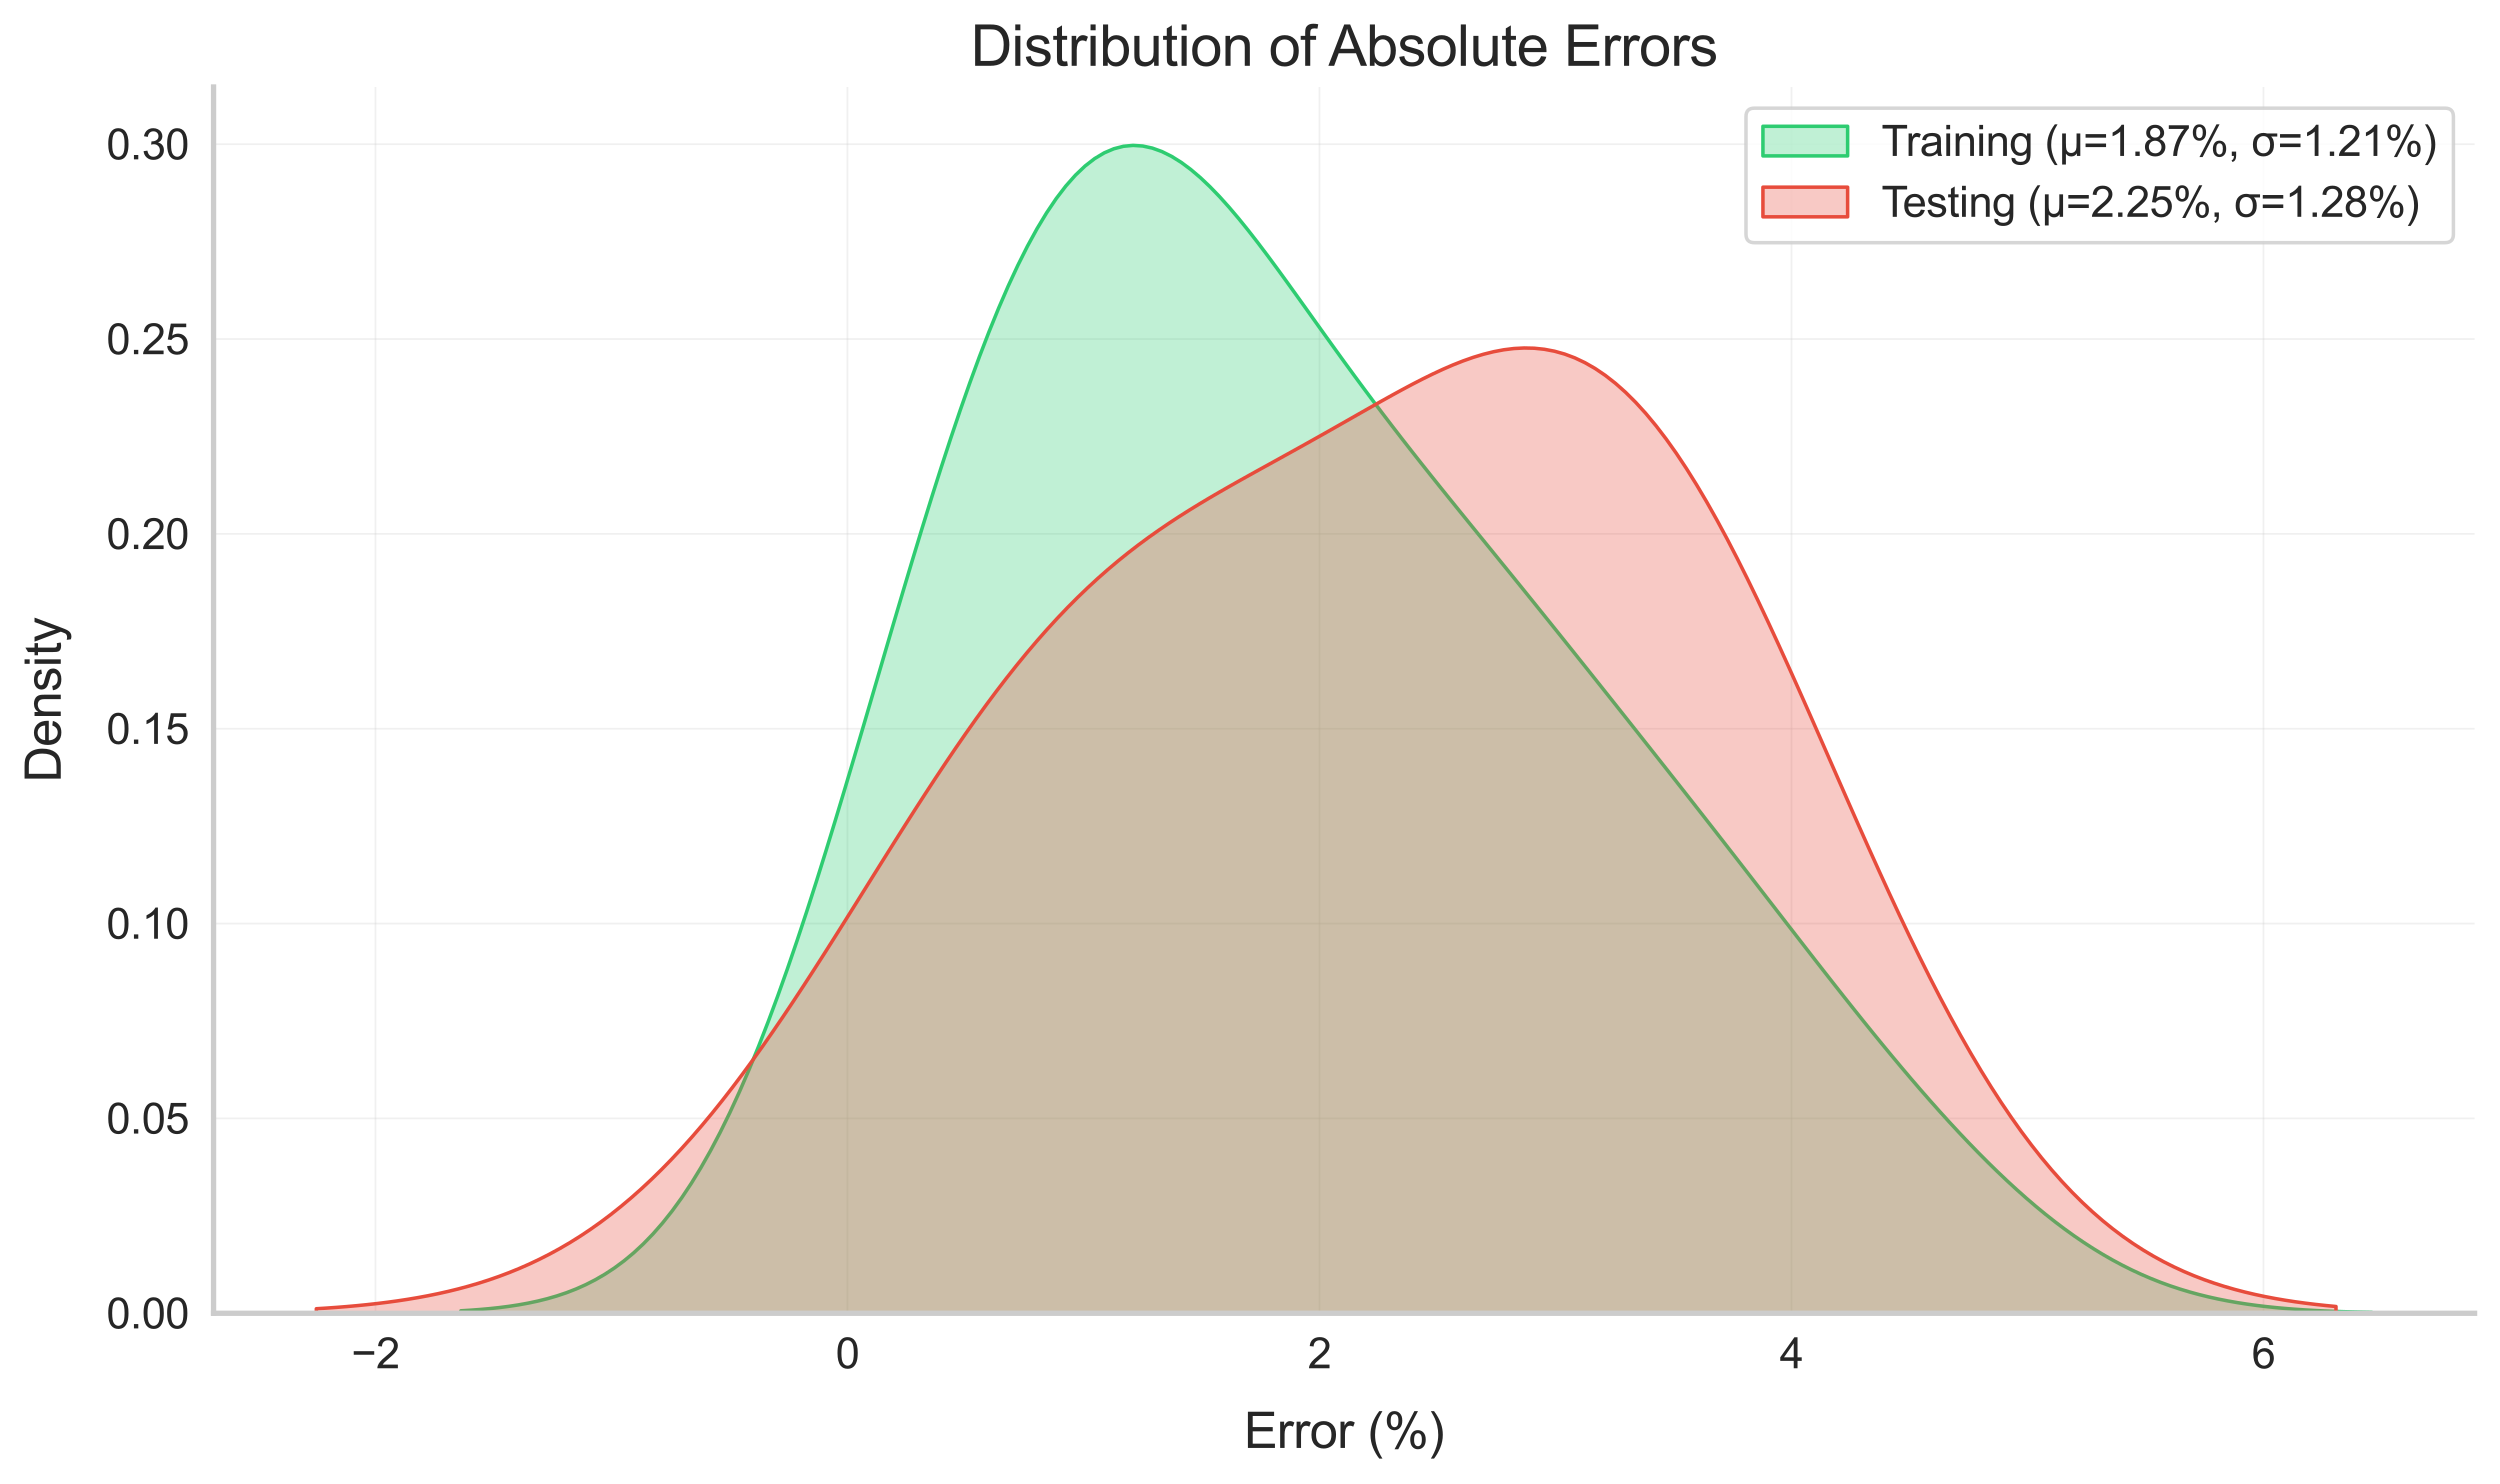 <?xml version="1.0" encoding="utf-8" standalone="no"?>
<!DOCTYPE svg PUBLIC "-//W3C//DTD SVG 1.1//EN"
  "http://www.w3.org/Graphics/SVG/1.1/DTD/svg11.dtd">
<svg xmlns:xlink="http://www.w3.org/1999/xlink" width="708.48pt" height="420.48pt" viewBox="0 0 708.48 420.48" xmlns="http://www.w3.org/2000/svg" version="1.1">
 <defs>
  <style type="text/css">*{stroke-linejoin: round; stroke-linecap: butt}</style>
 </defs>
 <g id="figure_1">
  <g id="patch_1">
   <path d="M 0 420.48 
L 708.48 420.48 
L 708.48 -0 
L 0 -0 
z
" style="fill: #ffffff"/>
  </g>
  <g id="axes_1">
   <g id="patch_2">
    <path d="M 60.521 372.168 
L 701.28 372.168 
L 701.28 24.652 
L 60.521 24.652 
z
" style="fill: #ffffff"/>
   </g>
   <g id="matplotlib.axis_1">
    <g id="xtick_1">
     <g id="line2d_1">
      <path d="M 106.402 372.168 
L 106.402 24.652 
" clip-path="url(#pbcc1eca799)" style="fill: none; stroke: #cccccc; stroke-opacity: 0.3; stroke-width: 0.5; stroke-linecap: round"/>
     </g>
     <g id="text_1">
      <!-- −2 -->
      <g style="fill: #262626" transform="translate(99.562 387.757) scale(0.12 -0.12)">
       <defs>
        <path id="ArialMT-2212" d="M 3381 1997 
L 356 1997 
L 356 2522 
L 3381 2522 
L 3381 1997 
z
" transform="scale(0.016)"/>
        <path id="ArialMT-32" d="M 3222 541 
L 3222 0 
L 194 0 
Q 188 203 259 391 
Q 375 700 629 1000 
Q 884 1300 1366 1694 
Q 2113 2306 2375 2664 
Q 2638 3022 2638 3341 
Q 2638 3675 2398 3904 
Q 2159 4134 1775 4134 
Q 1369 4134 1125 3890 
Q 881 3647 878 3216 
L 300 3275 
Q 359 3922 746 4261 
Q 1134 4600 1788 4600 
Q 2447 4600 2831 4234 
Q 3216 3869 3216 3328 
Q 3216 3053 3103 2787 
Q 2991 2522 2730 2228 
Q 2469 1934 1863 1422 
Q 1356 997 1212 845 
Q 1069 694 975 541 
L 3222 541 
z
" transform="scale(0.016)"/>
       </defs>
       <use xlink:href="#ArialMT-2212"/>
       <use xlink:href="#ArialMT-32" x="58.398"/>
      </g>
     </g>
    </g>
    <g id="xtick_2">
     <g id="line2d_2">
      <path d="M 240.166 372.168 
L 240.166 24.652 
" clip-path="url(#pbcc1eca799)" style="fill: none; stroke: #cccccc; stroke-opacity: 0.3; stroke-width: 0.5; stroke-linecap: round"/>
     </g>
     <g id="text_2">
      <!-- 0 -->
      <g style="fill: #262626" transform="translate(236.829 387.757) scale(0.12 -0.12)">
       <defs>
        <path id="ArialMT-30" d="M 266 2259 
Q 266 3072 433 3567 
Q 600 4063 929 4331 
Q 1259 4600 1759 4600 
Q 2128 4600 2406 4451 
Q 2684 4303 2865 4023 
Q 3047 3744 3150 3342 
Q 3253 2941 3253 2259 
Q 3253 1453 3087 958 
Q 2922 463 2592 192 
Q 2263 -78 1759 -78 
Q 1097 -78 719 397 
Q 266 969 266 2259 
z
M 844 2259 
Q 844 1131 1108 757 
Q 1372 384 1759 384 
Q 2147 384 2411 759 
Q 2675 1134 2675 2259 
Q 2675 3391 2411 3762 
Q 2147 4134 1753 4134 
Q 1366 4134 1134 3806 
Q 844 3388 844 2259 
z
" transform="scale(0.016)"/>
       </defs>
       <use xlink:href="#ArialMT-30"/>
      </g>
     </g>
    </g>
    <g id="xtick_3">
     <g id="line2d_3">
      <path d="M 373.929 372.168 
L 373.929 24.652 
" clip-path="url(#pbcc1eca799)" style="fill: none; stroke: #cccccc; stroke-opacity: 0.3; stroke-width: 0.5; stroke-linecap: round"/>
     </g>
     <g id="text_3">
      <!-- 2 -->
      <g style="fill: #262626" transform="translate(370.592 387.757) scale(0.12 -0.12)">
       <use xlink:href="#ArialMT-32"/>
      </g>
     </g>
    </g>
    <g id="xtick_4">
     <g id="line2d_4">
      <path d="M 507.692 372.168 
L 507.692 24.652 
" clip-path="url(#pbcc1eca799)" style="fill: none; stroke: #cccccc; stroke-opacity: 0.3; stroke-width: 0.5; stroke-linecap: round"/>
     </g>
     <g id="text_4">
      <!-- 4 -->
      <g style="fill: #262626" transform="translate(504.355 387.757) scale(0.12 -0.12)">
       <defs>
        <path id="ArialMT-34" d="M 2069 0 
L 2069 1097 
L 81 1097 
L 81 1613 
L 2172 4581 
L 2631 4581 
L 2631 1613 
L 3250 1613 
L 3250 1097 
L 2631 1097 
L 2631 0 
L 2069 0 
z
M 2069 1613 
L 2069 3678 
L 634 1613 
L 2069 1613 
z
" transform="scale(0.016)"/>
       </defs>
       <use xlink:href="#ArialMT-34"/>
      </g>
     </g>
    </g>
    <g id="xtick_5">
     <g id="line2d_5">
      <path d="M 641.455 372.168 
L 641.455 24.652 
" clip-path="url(#pbcc1eca799)" style="fill: none; stroke: #cccccc; stroke-opacity: 0.3; stroke-width: 0.5; stroke-linecap: round"/>
     </g>
     <g id="text_5">
      <!-- 6 -->
      <g style="fill: #262626" transform="translate(638.118 387.757) scale(0.12 -0.12)">
       <defs>
        <path id="ArialMT-36" d="M 3184 3459 
L 2625 3416 
Q 2550 3747 2413 3897 
Q 2184 4138 1850 4138 
Q 1581 4138 1378 3988 
Q 1113 3794 959 3422 
Q 806 3050 800 2363 
Q 1003 2672 1297 2822 
Q 1591 2972 1913 2972 
Q 2475 2972 2870 2558 
Q 3266 2144 3266 1488 
Q 3266 1056 3080 686 
Q 2894 316 2569 119 
Q 2244 -78 1831 -78 
Q 1128 -78 684 439 
Q 241 956 241 2144 
Q 241 3472 731 4075 
Q 1159 4600 1884 4600 
Q 2425 4600 2770 4297 
Q 3116 3994 3184 3459 
z
M 888 1484 
Q 888 1194 1011 928 
Q 1134 663 1356 523 
Q 1578 384 1822 384 
Q 2178 384 2434 671 
Q 2691 959 2691 1453 
Q 2691 1928 2437 2201 
Q 2184 2475 1800 2475 
Q 1419 2475 1153 2201 
Q 888 1928 888 1484 
z
" transform="scale(0.016)"/>
       </defs>
       <use xlink:href="#ArialMT-36"/>
      </g>
     </g>
    </g>
    <g id="text_6">
     <!-- Error (%) -->
     <g style="fill: #262626" transform="translate(352.515 410.333) scale(0.14 -0.14)">
      <defs>
       <path id="ArialMT-45" d="M 506 0 
L 506 4581 
L 3819 4581 
L 3819 4041 
L 1113 4041 
L 1113 2638 
L 3647 2638 
L 3647 2100 
L 1113 2100 
L 1113 541 
L 3925 541 
L 3925 0 
L 506 0 
z
" transform="scale(0.016)"/>
       <path id="ArialMT-72" d="M 416 0 
L 416 3319 
L 922 3319 
L 922 2816 
Q 1116 3169 1280 3281 
Q 1444 3394 1641 3394 
Q 1925 3394 2219 3213 
L 2025 2691 
Q 1819 2813 1613 2813 
Q 1428 2813 1281 2702 
Q 1134 2591 1072 2394 
Q 978 2094 978 1738 
L 978 0 
L 416 0 
z
" transform="scale(0.016)"/>
       <path id="ArialMT-6f" d="M 213 1659 
Q 213 2581 725 3025 
Q 1153 3394 1769 3394 
Q 2453 3394 2887 2945 
Q 3322 2497 3322 1706 
Q 3322 1066 3130 698 
Q 2938 331 2570 128 
Q 2203 -75 1769 -75 
Q 1072 -75 642 372 
Q 213 819 213 1659 
z
M 791 1659 
Q 791 1022 1069 705 
Q 1347 388 1769 388 
Q 2188 388 2466 706 
Q 2744 1025 2744 1678 
Q 2744 2294 2464 2611 
Q 2184 2928 1769 2928 
Q 1347 2928 1069 2612 
Q 791 2297 791 1659 
z
" transform="scale(0.016)"/>
       <path id="ArialMT-20" transform="scale(0.016)"/>
       <path id="ArialMT-28" d="M 1497 -1347 
Q 1031 -759 709 28 
Q 388 816 388 1659 
Q 388 2403 628 3084 
Q 909 3875 1497 4659 
L 1900 4659 
Q 1522 4009 1400 3731 
Q 1209 3300 1100 2831 
Q 966 2247 966 1656 
Q 966 153 1900 -1347 
L 1497 -1347 
z
" transform="scale(0.016)"/>
       <path id="ArialMT-25" d="M 372 3481 
Q 372 3972 619 4315 
Q 866 4659 1334 4659 
Q 1766 4659 2048 4351 
Q 2331 4044 2331 3447 
Q 2331 2866 2045 2552 
Q 1759 2238 1341 2238 
Q 925 2238 648 2547 
Q 372 2856 372 3481 
z
M 1350 4272 
Q 1141 4272 1002 4090 
Q 863 3909 863 3425 
Q 863 2984 1003 2804 
Q 1144 2625 1350 2625 
Q 1563 2625 1702 2806 
Q 1841 2988 1841 3469 
Q 1841 3913 1700 4092 
Q 1559 4272 1350 4272 
z
M 1353 -169 
L 3859 4659 
L 4316 4659 
L 1819 -169 
L 1353 -169 
z
M 3334 1075 
Q 3334 1569 3581 1911 
Q 3828 2253 4300 2253 
Q 4731 2253 5014 1945 
Q 5297 1638 5297 1041 
Q 5297 459 5011 145 
Q 4725 -169 4303 -169 
Q 3888 -169 3611 142 
Q 3334 453 3334 1075 
z
M 4316 1866 
Q 4103 1866 3964 1684 
Q 3825 1503 3825 1019 
Q 3825 581 3965 400 
Q 4106 219 4313 219 
Q 4528 219 4667 400 
Q 4806 581 4806 1063 
Q 4806 1506 4665 1686 
Q 4525 1866 4316 1866 
z
" transform="scale(0.016)"/>
       <path id="ArialMT-29" d="M 791 -1347 
L 388 -1347 
Q 1322 153 1322 1656 
Q 1322 2244 1188 2822 
Q 1081 3291 891 3722 
Q 769 4003 388 4659 
L 791 4659 
Q 1378 3875 1659 3084 
Q 1900 2403 1900 1659 
Q 1900 816 1576 28 
Q 1253 -759 791 -1347 
z
" transform="scale(0.016)"/>
      </defs>
      <use xlink:href="#ArialMT-45"/>
      <use xlink:href="#ArialMT-72" x="66.699"/>
      <use xlink:href="#ArialMT-72" x="100"/>
      <use xlink:href="#ArialMT-6f" x="133.301"/>
      <use xlink:href="#ArialMT-72" x="188.916"/>
      <use xlink:href="#ArialMT-20" x="222.217"/>
      <use xlink:href="#ArialMT-28" x="250"/>
      <use xlink:href="#ArialMT-25" x="283.301"/>
      <use xlink:href="#ArialMT-29" x="372.217"/>
     </g>
    </g>
   </g>
   <g id="matplotlib.axis_2">
    <g id="ytick_1">
     <g id="line2d_6">
      <path d="M 60.521 372.168 
L 701.28 372.168 
" clip-path="url(#pbcc1eca799)" style="fill: none; stroke: #cccccc; stroke-opacity: 0.3; stroke-width: 0.5; stroke-linecap: round"/>
     </g>
     <g id="text_7">
      <!-- 0.00 -->
      <g style="fill: #262626" transform="translate(30.168 376.462) scale(0.12 -0.12)">
       <defs>
        <path id="ArialMT-2e" d="M 581 0 
L 581 641 
L 1222 641 
L 1222 0 
L 581 0 
z
" transform="scale(0.016)"/>
       </defs>
       <use xlink:href="#ArialMT-30"/>
       <use xlink:href="#ArialMT-2e" x="55.615"/>
       <use xlink:href="#ArialMT-30" x="83.398"/>
       <use xlink:href="#ArialMT-30" x="139.014"/>
      </g>
     </g>
    </g>
    <g id="ytick_2">
     <g id="line2d_7">
      <path d="M 60.521 316.95 
L 701.28 316.95 
" clip-path="url(#pbcc1eca799)" style="fill: none; stroke: #cccccc; stroke-opacity: 0.3; stroke-width: 0.5; stroke-linecap: round"/>
     </g>
     <g id="text_8">
      <!-- 0.05 -->
      <g style="fill: #262626" transform="translate(30.168 321.245) scale(0.12 -0.12)">
       <defs>
        <path id="ArialMT-35" d="M 266 1200 
L 856 1250 
Q 922 819 1161 601 
Q 1400 384 1738 384 
Q 2144 384 2425 690 
Q 2706 997 2706 1503 
Q 2706 1984 2436 2262 
Q 2166 2541 1728 2541 
Q 1456 2541 1237 2417 
Q 1019 2294 894 2097 
L 366 2166 
L 809 4519 
L 3088 4519 
L 3088 3981 
L 1259 3981 
L 1013 2750 
Q 1425 3038 1878 3038 
Q 2478 3038 2890 2622 
Q 3303 2206 3303 1553 
Q 3303 931 2941 478 
Q 2500 -78 1738 -78 
Q 1113 -78 717 272 
Q 322 622 266 1200 
z
" transform="scale(0.016)"/>
       </defs>
       <use xlink:href="#ArialMT-30"/>
       <use xlink:href="#ArialMT-2e" x="55.615"/>
       <use xlink:href="#ArialMT-30" x="83.398"/>
       <use xlink:href="#ArialMT-35" x="139.014"/>
      </g>
     </g>
    </g>
    <g id="ytick_3">
     <g id="line2d_8">
      <path d="M 60.521 261.733 
L 701.28 261.733 
" clip-path="url(#pbcc1eca799)" style="fill: none; stroke: #cccccc; stroke-opacity: 0.3; stroke-width: 0.5; stroke-linecap: round"/>
     </g>
     <g id="text_9">
      <!-- 0.10 -->
      <g style="fill: #262626" transform="translate(30.168 266.028) scale(0.12 -0.12)">
       <defs>
        <path id="ArialMT-31" d="M 2384 0 
L 1822 0 
L 1822 3584 
Q 1619 3391 1289 3197 
Q 959 3003 697 2906 
L 697 3450 
Q 1169 3672 1522 3987 
Q 1875 4303 2022 4600 
L 2384 4600 
L 2384 0 
z
" transform="scale(0.016)"/>
       </defs>
       <use xlink:href="#ArialMT-30"/>
       <use xlink:href="#ArialMT-2e" x="55.615"/>
       <use xlink:href="#ArialMT-31" x="83.398"/>
       <use xlink:href="#ArialMT-30" x="139.014"/>
      </g>
     </g>
    </g>
    <g id="ytick_4">
     <g id="line2d_9">
      <path d="M 60.521 206.515 
L 701.28 206.515 
" clip-path="url(#pbcc1eca799)" style="fill: none; stroke: #cccccc; stroke-opacity: 0.3; stroke-width: 0.5; stroke-linecap: round"/>
     </g>
     <g id="text_10">
      <!-- 0.15 -->
      <g style="fill: #262626" transform="translate(30.168 210.81) scale(0.12 -0.12)">
       <use xlink:href="#ArialMT-30"/>
       <use xlink:href="#ArialMT-2e" x="55.615"/>
       <use xlink:href="#ArialMT-31" x="83.398"/>
       <use xlink:href="#ArialMT-35" x="139.014"/>
      </g>
     </g>
    </g>
    <g id="ytick_5">
     <g id="line2d_10">
      <path d="M 60.521 151.298 
L 701.28 151.298 
" clip-path="url(#pbcc1eca799)" style="fill: none; stroke: #cccccc; stroke-opacity: 0.3; stroke-width: 0.5; stroke-linecap: round"/>
     </g>
     <g id="text_11">
      <!-- 0.20 -->
      <g style="fill: #262626" transform="translate(30.168 155.593) scale(0.12 -0.12)">
       <use xlink:href="#ArialMT-30"/>
       <use xlink:href="#ArialMT-2e" x="55.615"/>
       <use xlink:href="#ArialMT-32" x="83.398"/>
       <use xlink:href="#ArialMT-30" x="139.014"/>
      </g>
     </g>
    </g>
    <g id="ytick_6">
     <g id="line2d_11">
      <path d="M 60.521 96.081 
L 701.28 96.081 
" clip-path="url(#pbcc1eca799)" style="fill: none; stroke: #cccccc; stroke-opacity: 0.3; stroke-width: 0.5; stroke-linecap: round"/>
     </g>
     <g id="text_12">
      <!-- 0.25 -->
      <g style="fill: #262626" transform="translate(30.168 100.376) scale(0.12 -0.12)">
       <use xlink:href="#ArialMT-30"/>
       <use xlink:href="#ArialMT-2e" x="55.615"/>
       <use xlink:href="#ArialMT-32" x="83.398"/>
       <use xlink:href="#ArialMT-35" x="139.014"/>
      </g>
     </g>
    </g>
    <g id="ytick_7">
     <g id="line2d_12">
      <path d="M 60.521 40.863 
L 701.28 40.863 
" clip-path="url(#pbcc1eca799)" style="fill: none; stroke: #cccccc; stroke-opacity: 0.3; stroke-width: 0.5; stroke-linecap: round"/>
     </g>
     <g id="text_13">
      <!-- 0.30 -->
      <g style="fill: #262626" transform="translate(30.168 45.158) scale(0.12 -0.12)">
       <defs>
        <path id="ArialMT-33" d="M 269 1209 
L 831 1284 
Q 928 806 1161 595 
Q 1394 384 1728 384 
Q 2125 384 2398 659 
Q 2672 934 2672 1341 
Q 2672 1728 2419 1979 
Q 2166 2231 1775 2231 
Q 1616 2231 1378 2169 
L 1441 2663 
Q 1497 2656 1531 2656 
Q 1891 2656 2178 2843 
Q 2466 3031 2466 3422 
Q 2466 3731 2256 3934 
Q 2047 4138 1716 4138 
Q 1388 4138 1169 3931 
Q 950 3725 888 3313 
L 325 3413 
Q 428 3978 793 4289 
Q 1159 4600 1703 4600 
Q 2078 4600 2393 4439 
Q 2709 4278 2876 4000 
Q 3044 3722 3044 3409 
Q 3044 3113 2884 2869 
Q 2725 2625 2413 2481 
Q 2819 2388 3044 2092 
Q 3269 1797 3269 1353 
Q 3269 753 2831 336 
Q 2394 -81 1725 -81 
Q 1122 -81 723 278 
Q 325 638 269 1209 
z
" transform="scale(0.016)"/>
       </defs>
       <use xlink:href="#ArialMT-30"/>
       <use xlink:href="#ArialMT-2e" x="55.615"/>
       <use xlink:href="#ArialMT-33" x="83.398"/>
       <use xlink:href="#ArialMT-30" x="139.014"/>
      </g>
     </g>
    </g>
    <g id="text_14">
     <!-- Density -->
     <g style="fill: #262626" transform="translate(17.221 221.751) rotate(-90) scale(0.14 -0.14)">
      <defs>
       <path id="ArialMT-44" d="M 494 0 
L 494 4581 
L 2072 4581 
Q 2606 4581 2888 4516 
Q 3281 4425 3559 4188 
Q 3922 3881 4101 3404 
Q 4281 2928 4281 2316 
Q 4281 1794 4159 1391 
Q 4038 988 3847 723 
Q 3656 459 3429 307 
Q 3203 156 2883 78 
Q 2563 0 2147 0 
L 494 0 
z
M 1100 541 
L 2078 541 
Q 2531 541 2789 625 
Q 3047 709 3200 863 
Q 3416 1078 3536 1442 
Q 3656 1806 3656 2325 
Q 3656 3044 3420 3430 
Q 3184 3816 2847 3947 
Q 2603 4041 2063 4041 
L 1100 4041 
L 1100 541 
z
" transform="scale(0.016)"/>
       <path id="ArialMT-65" d="M 2694 1069 
L 3275 997 
Q 3138 488 2766 206 
Q 2394 -75 1816 -75 
Q 1088 -75 661 373 
Q 234 822 234 1631 
Q 234 2469 665 2931 
Q 1097 3394 1784 3394 
Q 2450 3394 2872 2941 
Q 3294 2488 3294 1666 
Q 3294 1616 3291 1516 
L 816 1516 
Q 847 969 1125 678 
Q 1403 388 1819 388 
Q 2128 388 2347 550 
Q 2566 713 2694 1069 
z
M 847 1978 
L 2700 1978 
Q 2663 2397 2488 2606 
Q 2219 2931 1791 2931 
Q 1403 2931 1139 2672 
Q 875 2413 847 1978 
z
" transform="scale(0.016)"/>
       <path id="ArialMT-6e" d="M 422 0 
L 422 3319 
L 928 3319 
L 928 2847 
Q 1294 3394 1984 3394 
Q 2284 3394 2536 3286 
Q 2788 3178 2913 3003 
Q 3038 2828 3088 2588 
Q 3119 2431 3119 2041 
L 3119 0 
L 2556 0 
L 2556 2019 
Q 2556 2363 2490 2533 
Q 2425 2703 2258 2804 
Q 2091 2906 1866 2906 
Q 1506 2906 1245 2678 
Q 984 2450 984 1813 
L 984 0 
L 422 0 
z
" transform="scale(0.016)"/>
       <path id="ArialMT-73" d="M 197 991 
L 753 1078 
Q 800 744 1014 566 
Q 1228 388 1613 388 
Q 2000 388 2187 545 
Q 2375 703 2375 916 
Q 2375 1106 2209 1216 
Q 2094 1291 1634 1406 
Q 1016 1563 777 1677 
Q 538 1791 414 1992 
Q 291 2194 291 2438 
Q 291 2659 392 2848 
Q 494 3038 669 3163 
Q 800 3259 1026 3326 
Q 1253 3394 1513 3394 
Q 1903 3394 2198 3281 
Q 2494 3169 2634 2976 
Q 2775 2784 2828 2463 
L 2278 2388 
Q 2241 2644 2061 2787 
Q 1881 2931 1553 2931 
Q 1166 2931 1000 2803 
Q 834 2675 834 2503 
Q 834 2394 903 2306 
Q 972 2216 1119 2156 
Q 1203 2125 1616 2013 
Q 2213 1853 2448 1751 
Q 2684 1650 2818 1456 
Q 2953 1263 2953 975 
Q 2953 694 2789 445 
Q 2625 197 2315 61 
Q 2006 -75 1616 -75 
Q 969 -75 630 194 
Q 291 463 197 991 
z
" transform="scale(0.016)"/>
       <path id="ArialMT-69" d="M 425 3934 
L 425 4581 
L 988 4581 
L 988 3934 
L 425 3934 
z
M 425 0 
L 425 3319 
L 988 3319 
L 988 0 
L 425 0 
z
" transform="scale(0.016)"/>
       <path id="ArialMT-74" d="M 1650 503 
L 1731 6 
Q 1494 -44 1306 -44 
Q 1000 -44 831 53 
Q 663 150 594 308 
Q 525 466 525 972 
L 525 2881 
L 113 2881 
L 113 3319 
L 525 3319 
L 525 4141 
L 1084 4478 
L 1084 3319 
L 1650 3319 
L 1650 2881 
L 1084 2881 
L 1084 941 
Q 1084 700 1114 631 
Q 1144 563 1211 522 
Q 1278 481 1403 481 
Q 1497 481 1650 503 
z
" transform="scale(0.016)"/>
       <path id="ArialMT-79" d="M 397 -1278 
L 334 -750 
Q 519 -800 656 -800 
Q 844 -800 956 -737 
Q 1069 -675 1141 -563 
Q 1194 -478 1313 -144 
Q 1328 -97 1363 -6 
L 103 3319 
L 709 3319 
L 1400 1397 
Q 1534 1031 1641 628 
Q 1738 1016 1872 1384 
L 2581 3319 
L 3144 3319 
L 1881 -56 
Q 1678 -603 1566 -809 
Q 1416 -1088 1222 -1217 
Q 1028 -1347 759 -1347 
Q 597 -1347 397 -1278 
z
" transform="scale(0.016)"/>
      </defs>
      <use xlink:href="#ArialMT-44"/>
      <use xlink:href="#ArialMT-65" x="72.217"/>
      <use xlink:href="#ArialMT-6e" x="127.832"/>
      <use xlink:href="#ArialMT-73" x="183.447"/>
      <use xlink:href="#ArialMT-69" x="233.447"/>
      <use xlink:href="#ArialMT-74" x="255.664"/>
      <use xlink:href="#ArialMT-79" x="283.447"/>
     </g>
    </g>
   </g>
   <g id="PolyCollection_1">
    <defs>
     <path id="m47d2500044" d="M 130.609 -49.014 
L 130.609 -48.312 
L 133.331 -48.312 
L 136.052 -48.312 
L 138.773 -48.312 
L 141.495 -48.312 
L 144.216 -48.312 
L 146.937 -48.312 
L 149.659 -48.312 
L 152.38 -48.312 
L 155.101 -48.312 
L 157.823 -48.312 
L 160.544 -48.312 
L 163.265 -48.312 
L 165.987 -48.312 
L 168.708 -48.312 
L 171.429 -48.312 
L 174.151 -48.312 
L 176.872 -48.312 
L 179.593 -48.312 
L 182.315 -48.312 
L 185.036 -48.312 
L 187.757 -48.312 
L 190.479 -48.312 
L 193.2 -48.312 
L 195.921 -48.312 
L 198.643 -48.312 
L 201.364 -48.312 
L 204.085 -48.312 
L 206.807 -48.312 
L 209.528 -48.312 
L 212.249 -48.312 
L 214.971 -48.312 
L 217.692 -48.312 
L 220.413 -48.312 
L 223.135 -48.312 
L 225.856 -48.312 
L 228.577 -48.312 
L 231.299 -48.312 
L 234.02 -48.312 
L 236.741 -48.312 
L 239.463 -48.312 
L 242.184 -48.312 
L 244.905 -48.312 
L 247.627 -48.312 
L 250.348 -48.312 
L 253.069 -48.312 
L 255.791 -48.312 
L 258.512 -48.312 
L 261.233 -48.312 
L 263.955 -48.312 
L 266.676 -48.312 
L 269.397 -48.312 
L 272.119 -48.312 
L 274.84 -48.312 
L 277.561 -48.312 
L 280.283 -48.312 
L 283.004 -48.312 
L 285.725 -48.312 
L 288.447 -48.312 
L 291.168 -48.312 
L 293.889 -48.312 
L 296.611 -48.312 
L 299.332 -48.312 
L 302.053 -48.312 
L 304.775 -48.312 
L 307.496 -48.312 
L 310.217 -48.312 
L 312.939 -48.312 
L 315.66 -48.312 
L 318.381 -48.312 
L 321.103 -48.312 
L 323.824 -48.312 
L 326.545 -48.312 
L 329.267 -48.312 
L 331.988 -48.312 
L 334.709 -48.312 
L 337.431 -48.312 
L 340.152 -48.312 
L 342.873 -48.312 
L 345.595 -48.312 
L 348.316 -48.312 
L 351.037 -48.312 
L 353.759 -48.312 
L 356.48 -48.312 
L 359.201 -48.312 
L 361.923 -48.312 
L 364.644 -48.312 
L 367.365 -48.312 
L 370.087 -48.312 
L 372.808 -48.312 
L 375.529 -48.312 
L 378.251 -48.312 
L 380.972 -48.312 
L 383.693 -48.312 
L 386.415 -48.312 
L 389.136 -48.312 
L 391.857 -48.312 
L 394.579 -48.312 
L 397.3 -48.312 
L 400.021 -48.312 
L 402.743 -48.312 
L 405.464 -48.312 
L 408.185 -48.312 
L 410.907 -48.312 
L 413.628 -48.312 
L 416.349 -48.312 
L 419.071 -48.312 
L 421.792 -48.312 
L 424.513 -48.312 
L 427.235 -48.312 
L 429.956 -48.312 
L 432.677 -48.312 
L 435.399 -48.312 
L 438.12 -48.312 
L 440.841 -48.312 
L 443.563 -48.312 
L 446.284 -48.312 
L 449.005 -48.312 
L 451.727 -48.312 
L 454.448 -48.312 
L 457.169 -48.312 
L 459.891 -48.312 
L 462.612 -48.312 
L 465.333 -48.312 
L 468.055 -48.312 
L 470.776 -48.312 
L 473.497 -48.312 
L 476.219 -48.312 
L 478.94 -48.312 
L 481.661 -48.312 
L 484.383 -48.312 
L 487.104 -48.312 
L 489.825 -48.312 
L 492.547 -48.312 
L 495.268 -48.312 
L 497.989 -48.312 
L 500.711 -48.312 
L 503.432 -48.312 
L 506.153 -48.312 
L 508.875 -48.312 
L 511.596 -48.312 
L 514.317 -48.312 
L 517.039 -48.312 
L 519.76 -48.312 
L 522.481 -48.312 
L 525.203 -48.312 
L 527.924 -48.312 
L 530.645 -48.312 
L 533.367 -48.312 
L 536.088 -48.312 
L 538.809 -48.312 
L 541.531 -48.312 
L 544.252 -48.312 
L 546.973 -48.312 
L 549.695 -48.312 
L 552.416 -48.312 
L 555.137 -48.312 
L 557.859 -48.312 
L 560.58 -48.312 
L 563.301 -48.312 
L 566.023 -48.312 
L 568.744 -48.312 
L 571.465 -48.312 
L 574.187 -48.312 
L 576.908 -48.312 
L 579.629 -48.312 
L 582.351 -48.312 
L 585.072 -48.312 
L 587.793 -48.312 
L 590.515 -48.312 
L 593.236 -48.312 
L 595.957 -48.312 
L 598.679 -48.312 
L 601.4 -48.312 
L 604.121 -48.312 
L 606.843 -48.312 
L 609.564 -48.312 
L 612.285 -48.312 
L 615.007 -48.312 
L 617.728 -48.312 
L 620.449 -48.312 
L 623.171 -48.312 
L 625.892 -48.312 
L 628.613 -48.312 
L 631.335 -48.312 
L 634.056 -48.312 
L 636.777 -48.312 
L 639.499 -48.312 
L 642.22 -48.312 
L 644.941 -48.312 
L 647.663 -48.312 
L 650.384 -48.312 
L 653.105 -48.312 
L 655.827 -48.312 
L 658.548 -48.312 
L 661.269 -48.312 
L 663.991 -48.312 
L 666.712 -48.312 
L 669.433 -48.312 
L 672.155 -48.312 
L 672.155 -48.558 
L 672.155 -48.558 
L 669.433 -48.614 
L 666.712 -48.682 
L 663.991 -48.764 
L 661.269 -48.861 
L 658.548 -48.975 
L 655.827 -49.11 
L 653.105 -49.269 
L 650.384 -49.454 
L 647.663 -49.669 
L 644.941 -49.917 
L 642.22 -50.203 
L 639.499 -50.531 
L 636.777 -50.905 
L 634.056 -51.329 
L 631.335 -51.807 
L 628.613 -52.345 
L 625.892 -52.948 
L 623.171 -53.619 
L 620.449 -54.363 
L 617.728 -55.185 
L 615.007 -56.088 
L 612.285 -57.077 
L 609.564 -58.155 
L 606.843 -59.325 
L 604.121 -60.589 
L 601.4 -61.95 
L 598.679 -63.409 
L 595.957 -64.968 
L 593.236 -66.627 
L 590.515 -68.386 
L 587.793 -70.244 
L 585.072 -72.2 
L 582.351 -74.254 
L 579.629 -76.403 
L 576.908 -78.644 
L 574.187 -80.976 
L 571.465 -83.394 
L 568.744 -85.898 
L 566.023 -88.482 
L 563.301 -91.144 
L 560.58 -93.88 
L 557.859 -96.687 
L 555.137 -99.562 
L 552.416 -102.501 
L 549.695 -105.5 
L 546.973 -108.558 
L 544.252 -111.669 
L 541.531 -114.832 
L 538.809 -118.043 
L 536.088 -121.298 
L 533.367 -124.594 
L 530.645 -127.928 
L 527.924 -131.296 
L 525.203 -134.695 
L 522.481 -138.122 
L 519.76 -141.571 
L 517.039 -145.041 
L 514.317 -148.528 
L 511.596 -152.027 
L 508.875 -155.536 
L 506.153 -159.051 
L 503.432 -162.569 
L 500.711 -166.088 
L 497.989 -169.606 
L 495.268 -173.119 
L 492.547 -176.628 
L 489.825 -180.129 
L 487.104 -183.624 
L 484.383 -187.11 
L 481.661 -190.589 
L 478.94 -194.06 
L 476.219 -197.523 
L 473.497 -200.98 
L 470.776 -204.43 
L 468.055 -207.875 
L 465.333 -211.314 
L 462.612 -214.75 
L 459.891 -218.18 
L 457.169 -221.607 
L 454.448 -225.029 
L 451.727 -228.447 
L 449.005 -231.86 
L 446.284 -235.266 
L 443.563 -238.667 
L 440.841 -242.06 
L 438.12 -245.445 
L 435.399 -248.822 
L 432.677 -252.192 
L 429.956 -255.553 
L 427.235 -258.908 
L 424.513 -262.257 
L 421.792 -265.603 
L 419.071 -268.948 
L 416.349 -272.295 
L 413.628 -275.649 
L 410.907 -279.013 
L 408.185 -282.392 
L 405.464 -285.79 
L 402.743 -289.213 
L 400.021 -292.665 
L 397.3 -296.151 
L 394.579 -299.673 
L 391.857 -303.236 
L 389.136 -306.84 
L 386.415 -310.487 
L 383.693 -314.174 
L 380.972 -317.9 
L 378.251 -321.659 
L 375.529 -325.445 
L 372.808 -329.249 
L 370.087 -333.06 
L 367.365 -336.864 
L 364.644 -340.647 
L 361.923 -344.389 
L 359.201 -348.071 
L 356.48 -351.672 
L 353.759 -355.167 
L 351.037 -358.533 
L 348.316 -361.743 
L 345.595 -364.769 
L 342.873 -367.585 
L 340.152 -370.162 
L 337.431 -372.472 
L 334.709 -374.489 
L 331.988 -376.185 
L 329.267 -377.535 
L 326.545 -378.515 
L 323.824 -379.103 
L 321.103 -379.279 
L 318.381 -379.024 
L 315.66 -378.324 
L 312.939 -377.164 
L 310.217 -375.535 
L 307.496 -373.428 
L 304.775 -370.84 
L 302.053 -367.769 
L 299.332 -364.214 
L 296.611 -360.181 
L 293.889 -355.675 
L 291.168 -350.705 
L 288.447 -345.284 
L 285.725 -339.426 
L 283.004 -333.147 
L 280.283 -326.466 
L 277.561 -319.405 
L 274.84 -311.988 
L 272.119 -304.24 
L 269.397 -296.189 
L 266.676 -287.864 
L 263.955 -279.296 
L 261.233 -270.52 
L 258.512 -261.568 
L 255.791 -252.477 
L 253.069 -243.282 
L 250.348 -234.022 
L 247.627 -224.733 
L 244.905 -215.454 
L 242.184 -206.223 
L 239.463 -197.076 
L 236.741 -188.05 
L 234.02 -179.179 
L 231.299 -170.497 
L 228.577 -162.034 
L 225.856 -153.821 
L 223.135 -145.882 
L 220.413 -138.242 
L 217.692 -130.921 
L 214.971 -123.935 
L 212.249 -117.298 
L 209.528 -111.021 
L 206.807 -105.11 
L 204.085 -99.568 
L 201.364 -94.397 
L 198.643 -89.591 
L 195.921 -85.147 
L 193.2 -81.055 
L 190.479 -77.305 
L 187.757 -73.884 
L 185.036 -70.778 
L 182.315 -67.97 
L 179.593 -65.444 
L 176.872 -63.182 
L 174.151 -61.166 
L 171.429 -59.377 
L 168.708 -57.798 
L 165.987 -56.411 
L 163.265 -55.197 
L 160.544 -54.141 
L 157.823 -53.226 
L 155.101 -52.437 
L 152.38 -51.759 
L 149.659 -51.181 
L 146.937 -50.689 
L 144.216 -50.273 
L 141.495 -49.923 
L 138.773 -49.63 
L 136.052 -49.385 
L 133.331 -49.182 
L 130.609 -49.014 
z
" style="stroke: #2ecc71"/>
    </defs>
    <g clip-path="url(#pbcc1eca799)">
     <use xlink:href="#m47d2500044" x="0" y="420.48" style="fill: #2ecc71; fill-opacity: 0.3; stroke: #2ecc71"/>
    </g>
   </g>
   <g id="PolyCollection_2">
    <defs>
     <path id="m327137edac" d="M 89.646 -49.594 
L 89.646 -48.312 
L 92.522 -48.312 
L 95.398 -48.312 
L 98.274 -48.312 
L 101.151 -48.312 
L 104.027 -48.312 
L 106.903 -48.312 
L 109.779 -48.312 
L 112.655 -48.312 
L 115.531 -48.312 
L 118.408 -48.312 
L 121.284 -48.312 
L 124.16 -48.312 
L 127.036 -48.312 
L 129.912 -48.312 
L 132.788 -48.312 
L 135.664 -48.312 
L 138.541 -48.312 
L 141.417 -48.312 
L 144.293 -48.312 
L 147.169 -48.312 
L 150.045 -48.312 
L 152.921 -48.312 
L 155.797 -48.312 
L 158.674 -48.312 
L 161.55 -48.312 
L 164.426 -48.312 
L 167.302 -48.312 
L 170.178 -48.312 
L 173.054 -48.312 
L 175.93 -48.312 
L 178.807 -48.312 
L 181.683 -48.312 
L 184.559 -48.312 
L 187.435 -48.312 
L 190.311 -48.312 
L 193.187 -48.312 
L 196.064 -48.312 
L 198.94 -48.312 
L 201.816 -48.312 
L 204.692 -48.312 
L 207.568 -48.312 
L 210.444 -48.312 
L 213.32 -48.312 
L 216.197 -48.312 
L 219.073 -48.312 
L 221.949 -48.312 
L 224.825 -48.312 
L 227.701 -48.312 
L 230.577 -48.312 
L 233.453 -48.312 
L 236.33 -48.312 
L 239.206 -48.312 
L 242.082 -48.312 
L 244.958 -48.312 
L 247.834 -48.312 
L 250.71 -48.312 
L 253.586 -48.312 
L 256.463 -48.312 
L 259.339 -48.312 
L 262.215 -48.312 
L 265.091 -48.312 
L 267.967 -48.312 
L 270.843 -48.312 
L 273.719 -48.312 
L 276.596 -48.312 
L 279.472 -48.312 
L 282.348 -48.312 
L 285.224 -48.312 
L 288.1 -48.312 
L 290.976 -48.312 
L 293.853 -48.312 
L 296.729 -48.312 
L 299.605 -48.312 
L 302.481 -48.312 
L 305.357 -48.312 
L 308.233 -48.312 
L 311.109 -48.312 
L 313.986 -48.312 
L 316.862 -48.312 
L 319.738 -48.312 
L 322.614 -48.312 
L 325.49 -48.312 
L 328.366 -48.312 
L 331.242 -48.312 
L 334.119 -48.312 
L 336.995 -48.312 
L 339.871 -48.312 
L 342.747 -48.312 
L 345.623 -48.312 
L 348.499 -48.312 
L 351.375 -48.312 
L 354.252 -48.312 
L 357.128 -48.312 
L 360.004 -48.312 
L 362.88 -48.312 
L 365.756 -48.312 
L 368.632 -48.312 
L 371.509 -48.312 
L 374.385 -48.312 
L 377.261 -48.312 
L 380.137 -48.312 
L 383.013 -48.312 
L 385.889 -48.312 
L 388.765 -48.312 
L 391.642 -48.312 
L 394.518 -48.312 
L 397.394 -48.312 
L 400.27 -48.312 
L 403.146 -48.312 
L 406.022 -48.312 
L 408.898 -48.312 
L 411.775 -48.312 
L 414.651 -48.312 
L 417.527 -48.312 
L 420.403 -48.312 
L 423.279 -48.312 
L 426.155 -48.312 
L 429.031 -48.312 
L 431.908 -48.312 
L 434.784 -48.312 
L 437.66 -48.312 
L 440.536 -48.312 
L 443.412 -48.312 
L 446.288 -48.312 
L 449.164 -48.312 
L 452.041 -48.312 
L 454.917 -48.312 
L 457.793 -48.312 
L 460.669 -48.312 
L 463.545 -48.312 
L 466.421 -48.312 
L 469.298 -48.312 
L 472.174 -48.312 
L 475.05 -48.312 
L 477.926 -48.312 
L 480.802 -48.312 
L 483.678 -48.312 
L 486.554 -48.312 
L 489.431 -48.312 
L 492.307 -48.312 
L 495.183 -48.312 
L 498.059 -48.312 
L 500.935 -48.312 
L 503.811 -48.312 
L 506.687 -48.312 
L 509.564 -48.312 
L 512.44 -48.312 
L 515.316 -48.312 
L 518.192 -48.312 
L 521.068 -48.312 
L 523.944 -48.312 
L 526.82 -48.312 
L 529.697 -48.312 
L 532.573 -48.312 
L 535.449 -48.312 
L 538.325 -48.312 
L 541.201 -48.312 
L 544.077 -48.312 
L 546.954 -48.312 
L 549.83 -48.312 
L 552.706 -48.312 
L 555.582 -48.312 
L 558.458 -48.312 
L 561.334 -48.312 
L 564.21 -48.312 
L 567.087 -48.312 
L 569.963 -48.312 
L 572.839 -48.312 
L 575.715 -48.312 
L 578.591 -48.312 
L 581.467 -48.312 
L 584.343 -48.312 
L 587.22 -48.312 
L 590.096 -48.312 
L 592.972 -48.312 
L 595.848 -48.312 
L 598.724 -48.312 
L 601.6 -48.312 
L 604.476 -48.312 
L 607.353 -48.312 
L 610.229 -48.312 
L 613.105 -48.312 
L 615.981 -48.312 
L 618.857 -48.312 
L 621.733 -48.312 
L 624.609 -48.312 
L 627.486 -48.312 
L 630.362 -48.312 
L 633.238 -48.312 
L 636.114 -48.312 
L 638.99 -48.312 
L 641.866 -48.312 
L 644.743 -48.312 
L 647.619 -48.312 
L 650.495 -48.312 
L 653.371 -48.312 
L 656.247 -48.312 
L 659.123 -48.312 
L 661.999 -48.312 
L 661.999 -50.227 
L 661.999 -50.227 
L 659.123 -50.504 
L 656.247 -50.816 
L 653.371 -51.167 
L 650.495 -51.56 
L 647.619 -52.002 
L 644.743 -52.494 
L 641.866 -53.044 
L 638.99 -53.656 
L 636.114 -54.335 
L 633.238 -55.087 
L 630.362 -55.918 
L 627.486 -56.835 
L 624.609 -57.845 
L 621.733 -58.953 
L 618.857 -60.167 
L 615.981 -61.495 
L 613.105 -62.943 
L 610.229 -64.519 
L 607.353 -66.23 
L 604.476 -68.084 
L 601.6 -70.089 
L 598.724 -72.25 
L 595.848 -74.576 
L 592.972 -77.073 
L 590.096 -79.747 
L 587.22 -82.604 
L 584.343 -85.65 
L 581.467 -88.889 
L 578.591 -92.325 
L 575.715 -95.962 
L 572.839 -99.802 
L 569.963 -103.846 
L 567.087 -108.095 
L 564.21 -112.548 
L 561.334 -117.204 
L 558.458 -122.058 
L 555.582 -127.107 
L 552.706 -132.344 
L 549.83 -137.764 
L 546.954 -143.356 
L 544.077 -149.112 
L 541.201 -155.019 
L 538.325 -161.066 
L 535.449 -167.238 
L 532.573 -173.519 
L 529.697 -179.894 
L 526.82 -186.345 
L 523.944 -192.853 
L 521.068 -199.398 
L 518.192 -205.96 
L 515.316 -212.518 
L 512.44 -219.05 
L 509.564 -225.535 
L 506.687 -231.951 
L 503.811 -238.275 
L 500.935 -244.486 
L 498.059 -250.563 
L 495.183 -256.483 
L 492.307 -262.229 
L 489.431 -267.779 
L 486.554 -273.116 
L 483.678 -278.223 
L 480.802 -283.086 
L 477.926 -287.689 
L 475.05 -292.021 
L 472.174 -296.071 
L 469.298 -299.83 
L 466.421 -303.293 
L 463.545 -306.454 
L 460.669 -309.31 
L 457.793 -311.86 
L 454.917 -314.107 
L 452.041 -316.053 
L 449.164 -317.702 
L 446.288 -319.062 
L 443.412 -320.141 
L 440.536 -320.949 
L 437.66 -321.496 
L 434.784 -321.797 
L 431.908 -321.863 
L 429.031 -321.71 
L 426.155 -321.354 
L 423.279 -320.808 
L 420.403 -320.091 
L 417.527 -319.218 
L 414.651 -318.205 
L 411.775 -317.068 
L 408.898 -315.823 
L 406.022 -314.486 
L 403.146 -313.071 
L 400.27 -311.591 
L 397.394 -310.06 
L 394.518 -308.488 
L 391.642 -306.887 
L 388.765 -305.266 
L 385.889 -303.634 
L 383.013 -301.996 
L 380.137 -300.359 
L 377.261 -298.727 
L 374.385 -297.102 
L 371.509 -295.487 
L 368.632 -293.881 
L 365.756 -292.283 
L 362.88 -290.692 
L 360.004 -289.104 
L 357.128 -287.516 
L 354.252 -285.922 
L 351.375 -284.317 
L 348.499 -282.694 
L 345.623 -281.047 
L 342.747 -279.367 
L 339.871 -277.648 
L 336.995 -275.881 
L 334.119 -274.059 
L 331.242 -272.172 
L 328.366 -270.214 
L 325.49 -268.177 
L 322.614 -266.053 
L 319.738 -263.836 
L 316.862 -261.518 
L 313.986 -259.095 
L 311.109 -256.561 
L 308.233 -253.911 
L 305.357 -251.143 
L 302.481 -248.252 
L 299.605 -245.238 
L 296.729 -242.099 
L 293.853 -238.835 
L 290.976 -235.446 
L 288.1 -231.935 
L 285.224 -228.304 
L 282.348 -224.557 
L 279.472 -220.698 
L 276.596 -216.732 
L 273.719 -212.665 
L 270.843 -208.505 
L 267.967 -204.259 
L 265.091 -199.934 
L 262.215 -195.54 
L 259.339 -191.087 
L 256.463 -186.583 
L 253.586 -182.039 
L 250.71 -177.465 
L 247.834 -172.872 
L 244.958 -168.271 
L 242.082 -163.672 
L 239.206 -159.086 
L 236.33 -154.524 
L 233.453 -149.996 
L 230.577 -145.512 
L 227.701 -141.082 
L 224.825 -136.716 
L 221.949 -132.422 
L 219.073 -128.209 
L 216.197 -124.085 
L 213.32 -120.057 
L 210.444 -116.131 
L 207.568 -112.314 
L 204.692 -108.612 
L 201.816 -105.028 
L 198.94 -101.568 
L 196.064 -98.233 
L 193.187 -95.027 
L 190.311 -91.951 
L 187.435 -89.008 
L 184.559 -86.197 
L 181.683 -83.518 
L 178.807 -80.971 
L 175.93 -78.554 
L 173.054 -76.267 
L 170.178 -74.106 
L 167.302 -72.07 
L 164.426 -70.155 
L 161.55 -68.358 
L 158.674 -66.675 
L 155.797 -65.103 
L 152.921 -63.638 
L 150.045 -62.275 
L 147.169 -61.01 
L 144.293 -59.838 
L 141.417 -58.755 
L 138.541 -57.756 
L 135.664 -56.836 
L 132.788 -55.992 
L 129.912 -55.219 
L 127.036 -54.512 
L 124.16 -53.867 
L 121.284 -53.279 
L 118.408 -52.746 
L 115.531 -52.262 
L 112.655 -51.824 
L 109.779 -51.429 
L 106.903 -51.073 
L 104.027 -50.753 
L 101.151 -50.466 
L 98.274 -50.21 
L 95.398 -49.98 
L 92.522 -49.776 
L 89.646 -49.594 
z
" style="stroke: #e74c3c"/>
    </defs>
    <g clip-path="url(#pbcc1eca799)">
     <use xlink:href="#m327137edac" x="0" y="420.48" style="fill: #e74c3c; fill-opacity: 0.3; stroke: #e74c3c"/>
    </g>
   </g>
   <g id="patch_3">
    <path d="M 60.521 372.168 
L 60.521 24.652 
" style="fill: none; stroke: #cccccc; stroke-width: 1.5; stroke-linejoin: miter; stroke-linecap: square"/>
   </g>
   <g id="patch_4">
    <path d="M 60.521 372.168 
L 701.28 372.168 
" style="fill: none; stroke: #cccccc; stroke-width: 1.5; stroke-linejoin: miter; stroke-linecap: square"/>
   </g>
   <g id="text_15">
    <!-- Distribution of Absolute Errors -->
    <g style="fill: #262626" transform="translate(275.08 18.652) scale(0.16 -0.16)">
     <defs>
      <path id="ArialMT-62" d="M 941 0 
L 419 0 
L 419 4581 
L 981 4581 
L 981 2947 
Q 1338 3394 1891 3394 
Q 2197 3394 2470 3270 
Q 2744 3147 2920 2923 
Q 3097 2700 3197 2384 
Q 3297 2069 3297 1709 
Q 3297 856 2875 390 
Q 2453 -75 1863 -75 
Q 1275 -75 941 416 
L 941 0 
z
M 934 1684 
Q 934 1088 1097 822 
Q 1363 388 1816 388 
Q 2184 388 2453 708 
Q 2722 1028 2722 1663 
Q 2722 2313 2464 2622 
Q 2206 2931 1841 2931 
Q 1472 2931 1203 2611 
Q 934 2291 934 1684 
z
" transform="scale(0.016)"/>
      <path id="ArialMT-75" d="M 2597 0 
L 2597 488 
Q 2209 -75 1544 -75 
Q 1250 -75 995 37 
Q 741 150 617 320 
Q 494 491 444 738 
Q 409 903 409 1263 
L 409 3319 
L 972 3319 
L 972 1478 
Q 972 1038 1006 884 
Q 1059 663 1231 536 
Q 1403 409 1656 409 
Q 1909 409 2131 539 
Q 2353 669 2445 892 
Q 2538 1116 2538 1541 
L 2538 3319 
L 3100 3319 
L 3100 0 
L 2597 0 
z
" transform="scale(0.016)"/>
      <path id="ArialMT-66" d="M 556 0 
L 556 2881 
L 59 2881 
L 59 3319 
L 556 3319 
L 556 3672 
Q 556 4006 616 4169 
Q 697 4388 901 4523 
Q 1106 4659 1475 4659 
Q 1713 4659 2000 4603 
L 1916 4113 
Q 1741 4144 1584 4144 
Q 1328 4144 1222 4034 
Q 1116 3925 1116 3625 
L 1116 3319 
L 1763 3319 
L 1763 2881 
L 1116 2881 
L 1116 0 
L 556 0 
z
" transform="scale(0.016)"/>
      <path id="ArialMT-41" d="M -9 0 
L 1750 4581 
L 2403 4581 
L 4278 0 
L 3588 0 
L 3053 1388 
L 1138 1388 
L 634 0 
L -9 0 
z
M 1313 1881 
L 2866 1881 
L 2388 3150 
Q 2169 3728 2063 4100 
Q 1975 3659 1816 3225 
L 1313 1881 
z
" transform="scale(0.016)"/>
      <path id="ArialMT-6c" d="M 409 0 
L 409 4581 
L 972 4581 
L 972 0 
L 409 0 
z
" transform="scale(0.016)"/>
     </defs>
     <use xlink:href="#ArialMT-44"/>
     <use xlink:href="#ArialMT-69" x="72.217"/>
     <use xlink:href="#ArialMT-73" x="94.434"/>
     <use xlink:href="#ArialMT-74" x="144.434"/>
     <use xlink:href="#ArialMT-72" x="172.217"/>
     <use xlink:href="#ArialMT-69" x="205.518"/>
     <use xlink:href="#ArialMT-62" x="227.734"/>
     <use xlink:href="#ArialMT-75" x="283.35"/>
     <use xlink:href="#ArialMT-74" x="338.965"/>
     <use xlink:href="#ArialMT-69" x="366.748"/>
     <use xlink:href="#ArialMT-6f" x="388.965"/>
     <use xlink:href="#ArialMT-6e" x="444.58"/>
     <use xlink:href="#ArialMT-20" x="500.195"/>
     <use xlink:href="#ArialMT-6f" x="527.979"/>
     <use xlink:href="#ArialMT-66" x="583.594"/>
     <use xlink:href="#ArialMT-20" x="611.377"/>
     <use xlink:href="#ArialMT-41" x="633.66"/>
     <use xlink:href="#ArialMT-62" x="700.359"/>
     <use xlink:href="#ArialMT-73" x="755.975"/>
     <use xlink:href="#ArialMT-6f" x="805.975"/>
     <use xlink:href="#ArialMT-6c" x="861.59"/>
     <use xlink:href="#ArialMT-75" x="883.807"/>
     <use xlink:href="#ArialMT-74" x="939.422"/>
     <use xlink:href="#ArialMT-65" x="967.205"/>
     <use xlink:href="#ArialMT-20" x="1022.82"/>
     <use xlink:href="#ArialMT-45" x="1050.604"/>
     <use xlink:href="#ArialMT-72" x="1117.303"/>
     <use xlink:href="#ArialMT-72" x="1150.604"/>
     <use xlink:href="#ArialMT-6f" x="1183.904"/>
     <use xlink:href="#ArialMT-72" x="1239.52"/>
     <use xlink:href="#ArialMT-73" x="1272.82"/>
    </g>
   </g>
   <g id="legend_1">
    <g id="patch_5">
     <path d="M 497.201 68.775 
L 692.88 68.775 
Q 695.28 68.775 695.28 66.375 
L 695.28 33.053 
Q 695.28 30.652 692.88 30.652 
L 497.201 30.652 
Q 494.801 30.652 494.801 33.053 
L 494.801 66.375 
Q 494.801 68.775 497.201 68.775 
z
" style="fill: #ffffff; opacity: 0.8; stroke: #cccccc; stroke-linejoin: miter"/>
    </g>
    <g id="patch_6">
     <path d="M 499.601 44.188 
L 523.601 44.188 
L 523.601 35.788 
L 499.601 35.788 
z
" style="fill: #2ecc71; fill-opacity: 0.3; stroke: #2ecc71; stroke-linejoin: miter"/>
    </g>
    <g id="text_16">
     <!-- Training (μ=1.87%, σ=1.21%) -->
     <g style="fill: #262626" transform="translate(533.201 44.188) scale(0.12 -0.12)">
      <defs>
       <path id="ArialMT-54" d="M 1659 0 
L 1659 4041 
L 150 4041 
L 150 4581 
L 3781 4581 
L 3781 4041 
L 2266 4041 
L 2266 0 
L 1659 0 
z
" transform="scale(0.016)"/>
       <path id="ArialMT-61" d="M 2588 409 
Q 2275 144 1986 34 
Q 1697 -75 1366 -75 
Q 819 -75 525 192 
Q 231 459 231 875 
Q 231 1119 342 1320 
Q 453 1522 633 1644 
Q 813 1766 1038 1828 
Q 1203 1872 1538 1913 
Q 2219 1994 2541 2106 
Q 2544 2222 2544 2253 
Q 2544 2597 2384 2738 
Q 2169 2928 1744 2928 
Q 1347 2928 1158 2789 
Q 969 2650 878 2297 
L 328 2372 
Q 403 2725 575 2942 
Q 747 3159 1072 3276 
Q 1397 3394 1825 3394 
Q 2250 3394 2515 3294 
Q 2781 3194 2906 3042 
Q 3031 2891 3081 2659 
Q 3109 2516 3109 2141 
L 3109 1391 
Q 3109 606 3145 398 
Q 3181 191 3288 0 
L 2700 0 
Q 2613 175 2588 409 
z
M 2541 1666 
Q 2234 1541 1622 1453 
Q 1275 1403 1131 1340 
Q 988 1278 909 1158 
Q 831 1038 831 891 
Q 831 666 1001 516 
Q 1172 366 1500 366 
Q 1825 366 2078 508 
Q 2331 650 2450 897 
Q 2541 1088 2541 1459 
L 2541 1666 
z
" transform="scale(0.016)"/>
       <path id="ArialMT-67" d="M 319 -275 
L 866 -356 
Q 900 -609 1056 -725 
Q 1266 -881 1628 -881 
Q 2019 -881 2231 -725 
Q 2444 -569 2519 -288 
Q 2563 -116 2559 434 
Q 2191 0 1641 0 
Q 956 0 581 494 
Q 206 988 206 1678 
Q 206 2153 378 2554 
Q 550 2956 876 3175 
Q 1203 3394 1644 3394 
Q 2231 3394 2613 2919 
L 2613 3319 
L 3131 3319 
L 3131 450 
Q 3131 -325 2973 -648 
Q 2816 -972 2473 -1159 
Q 2131 -1347 1631 -1347 
Q 1038 -1347 672 -1080 
Q 306 -813 319 -275 
z
M 784 1719 
Q 784 1066 1043 766 
Q 1303 466 1694 466 
Q 2081 466 2343 764 
Q 2606 1063 2606 1700 
Q 2606 2309 2336 2618 
Q 2066 2928 1684 2928 
Q 1309 2928 1046 2623 
Q 784 2319 784 1719 
z
" transform="scale(0.016)"/>
       <path id="ArialMT-3bc" d="M 3181 3319 
L 3181 0 
L 2678 0 
L 2678 394 
Q 2516 144 2356 50 
Q 2138 -78 1847 -78 
Q 1588 -78 1388 25 
Q 1238 103 1056 334 
L 1056 -1272 
L 500 -1272 
L 500 3319 
L 1056 3319 
L 1056 1913 
Q 1056 1147 1137 920 
Q 1219 694 1401 562 
Q 1584 431 1822 431 
Q 2072 431 2269 568 
Q 2466 706 2547 923 
Q 2628 1141 2628 1903 
L 2628 3319 
L 3181 3319 
z
" transform="scale(0.016)"/>
       <path id="ArialMT-3d" d="M 3381 2694 
L 356 2694 
L 356 3219 
L 3381 3219 
L 3381 2694 
z
M 3381 1303 
L 356 1303 
L 356 1828 
L 3381 1828 
L 3381 1303 
z
" transform="scale(0.016)"/>
       <path id="ArialMT-38" d="M 1131 2484 
Q 781 2613 612 2850 
Q 444 3088 444 3419 
Q 444 3919 803 4259 
Q 1163 4600 1759 4600 
Q 2359 4600 2725 4251 
Q 3091 3903 3091 3403 
Q 3091 3084 2923 2848 
Q 2756 2613 2416 2484 
Q 2838 2347 3058 2040 
Q 3278 1734 3278 1309 
Q 3278 722 2862 322 
Q 2447 -78 1769 -78 
Q 1091 -78 675 323 
Q 259 725 259 1325 
Q 259 1772 486 2073 
Q 713 2375 1131 2484 
z
M 1019 3438 
Q 1019 3113 1228 2906 
Q 1438 2700 1772 2700 
Q 2097 2700 2305 2904 
Q 2513 3109 2513 3406 
Q 2513 3716 2298 3927 
Q 2084 4138 1766 4138 
Q 1444 4138 1231 3931 
Q 1019 3725 1019 3438 
z
M 838 1322 
Q 838 1081 952 856 
Q 1066 631 1291 507 
Q 1516 384 1775 384 
Q 2178 384 2440 643 
Q 2703 903 2703 1303 
Q 2703 1709 2433 1975 
Q 2163 2241 1756 2241 
Q 1359 2241 1098 1978 
Q 838 1716 838 1322 
z
" transform="scale(0.016)"/>
       <path id="ArialMT-37" d="M 303 3981 
L 303 4522 
L 3269 4522 
L 3269 4084 
Q 2831 3619 2401 2847 
Q 1972 2075 1738 1259 
Q 1569 684 1522 0 
L 944 0 
Q 953 541 1156 1306 
Q 1359 2072 1739 2783 
Q 2119 3494 2547 3981 
L 303 3981 
z
" transform="scale(0.016)"/>
       <path id="ArialMT-2c" d="M 569 0 
L 569 641 
L 1209 641 
L 1209 0 
Q 1209 -353 1084 -570 
Q 959 -788 688 -906 
L 531 -666 
Q 709 -588 793 -436 
Q 878 -284 888 0 
L 569 0 
z
" transform="scale(0.016)"/>
       <path id="ArialMT-3c3" d="M 3809 3319 
L 3809 2863 
L 2906 2863 
Q 3322 2475 3322 1656 
Q 3322 766 2867 345 
Q 2413 -75 1763 -75 
Q 1088 -75 650 362 
Q 213 800 213 1659 
Q 213 2544 667 2969 
Q 1122 3394 1763 3394 
Q 1997 3394 2294 3319 
L 3809 3319 
z
M 1753 2928 
Q 1344 2928 1067 2609 
Q 791 2291 791 1656 
Q 791 1025 1061 706 
Q 1331 388 1763 388 
Q 2216 388 2483 720 
Q 2750 1053 2750 1659 
Q 2750 2213 2504 2570 
Q 2259 2928 1753 2928 
z
" transform="scale(0.016)"/>
      </defs>
      <use xlink:href="#ArialMT-54"/>
      <use xlink:href="#ArialMT-72" x="57.334"/>
      <use xlink:href="#ArialMT-61" x="90.635"/>
      <use xlink:href="#ArialMT-69" x="146.25"/>
      <use xlink:href="#ArialMT-6e" x="168.467"/>
      <use xlink:href="#ArialMT-69" x="224.082"/>
      <use xlink:href="#ArialMT-6e" x="246.299"/>
      <use xlink:href="#ArialMT-67" x="301.914"/>
      <use xlink:href="#ArialMT-20" x="357.529"/>
      <use xlink:href="#ArialMT-28" x="385.312"/>
      <use xlink:href="#ArialMT-3bc" x="418.613"/>
      <use xlink:href="#ArialMT-3d" x="476.23"/>
      <use xlink:href="#ArialMT-31" x="534.629"/>
      <use xlink:href="#ArialMT-2e" x="590.244"/>
      <use xlink:href="#ArialMT-38" x="618.027"/>
      <use xlink:href="#ArialMT-37" x="673.643"/>
      <use xlink:href="#ArialMT-25" x="729.258"/>
      <use xlink:href="#ArialMT-2c" x="818.174"/>
      <use xlink:href="#ArialMT-20" x="845.957"/>
      <use xlink:href="#ArialMT-3c3" x="873.74"/>
      <use xlink:href="#ArialMT-3d" x="935.459"/>
      <use xlink:href="#ArialMT-31" x="993.857"/>
      <use xlink:href="#ArialMT-2e" x="1049.473"/>
      <use xlink:href="#ArialMT-32" x="1077.256"/>
      <use xlink:href="#ArialMT-31" x="1132.871"/>
      <use xlink:href="#ArialMT-25" x="1188.486"/>
      <use xlink:href="#ArialMT-29" x="1277.402"/>
     </g>
    </g>
    <g id="patch_7">
     <path d="M 499.601 61.449 
L 523.601 61.449 
L 523.601 53.049 
L 499.601 53.049 
z
" style="fill: #e74c3c; fill-opacity: 0.3; stroke: #e74c3c; stroke-linejoin: miter"/>
    </g>
    <g id="text_17">
     <!-- Testing (μ=2.25%, σ=1.28%) -->
     <g style="fill: #262626" transform="translate(533.201 61.449) scale(0.12 -0.12)">
      <use xlink:href="#ArialMT-54"/>
      <use xlink:href="#ArialMT-65" x="49.959"/>
      <use xlink:href="#ArialMT-73" x="105.574"/>
      <use xlink:href="#ArialMT-74" x="155.574"/>
      <use xlink:href="#ArialMT-69" x="183.357"/>
      <use xlink:href="#ArialMT-6e" x="205.574"/>
      <use xlink:href="#ArialMT-67" x="261.189"/>
      <use xlink:href="#ArialMT-20" x="316.805"/>
      <use xlink:href="#ArialMT-28" x="344.588"/>
      <use xlink:href="#ArialMT-3bc" x="377.889"/>
      <use xlink:href="#ArialMT-3d" x="435.506"/>
      <use xlink:href="#ArialMT-32" x="493.904"/>
      <use xlink:href="#ArialMT-2e" x="549.52"/>
      <use xlink:href="#ArialMT-32" x="577.303"/>
      <use xlink:href="#ArialMT-35" x="632.918"/>
      <use xlink:href="#ArialMT-25" x="688.533"/>
      <use xlink:href="#ArialMT-2c" x="777.449"/>
      <use xlink:href="#ArialMT-20" x="805.232"/>
      <use xlink:href="#ArialMT-3c3" x="833.016"/>
      <use xlink:href="#ArialMT-3d" x="894.734"/>
      <use xlink:href="#ArialMT-31" x="953.133"/>
      <use xlink:href="#ArialMT-2e" x="1008.748"/>
      <use xlink:href="#ArialMT-32" x="1036.531"/>
      <use xlink:href="#ArialMT-38" x="1092.146"/>
      <use xlink:href="#ArialMT-25" x="1147.762"/>
      <use xlink:href="#ArialMT-29" x="1236.678"/>
     </g>
    </g>
   </g>
  </g>
 </g>
 <defs>
  <clipPath id="pbcc1eca799">
   <rect x="60.521" y="24.652" width="640.759" height="347.515"/>
  </clipPath>
 </defs>
</svg>
